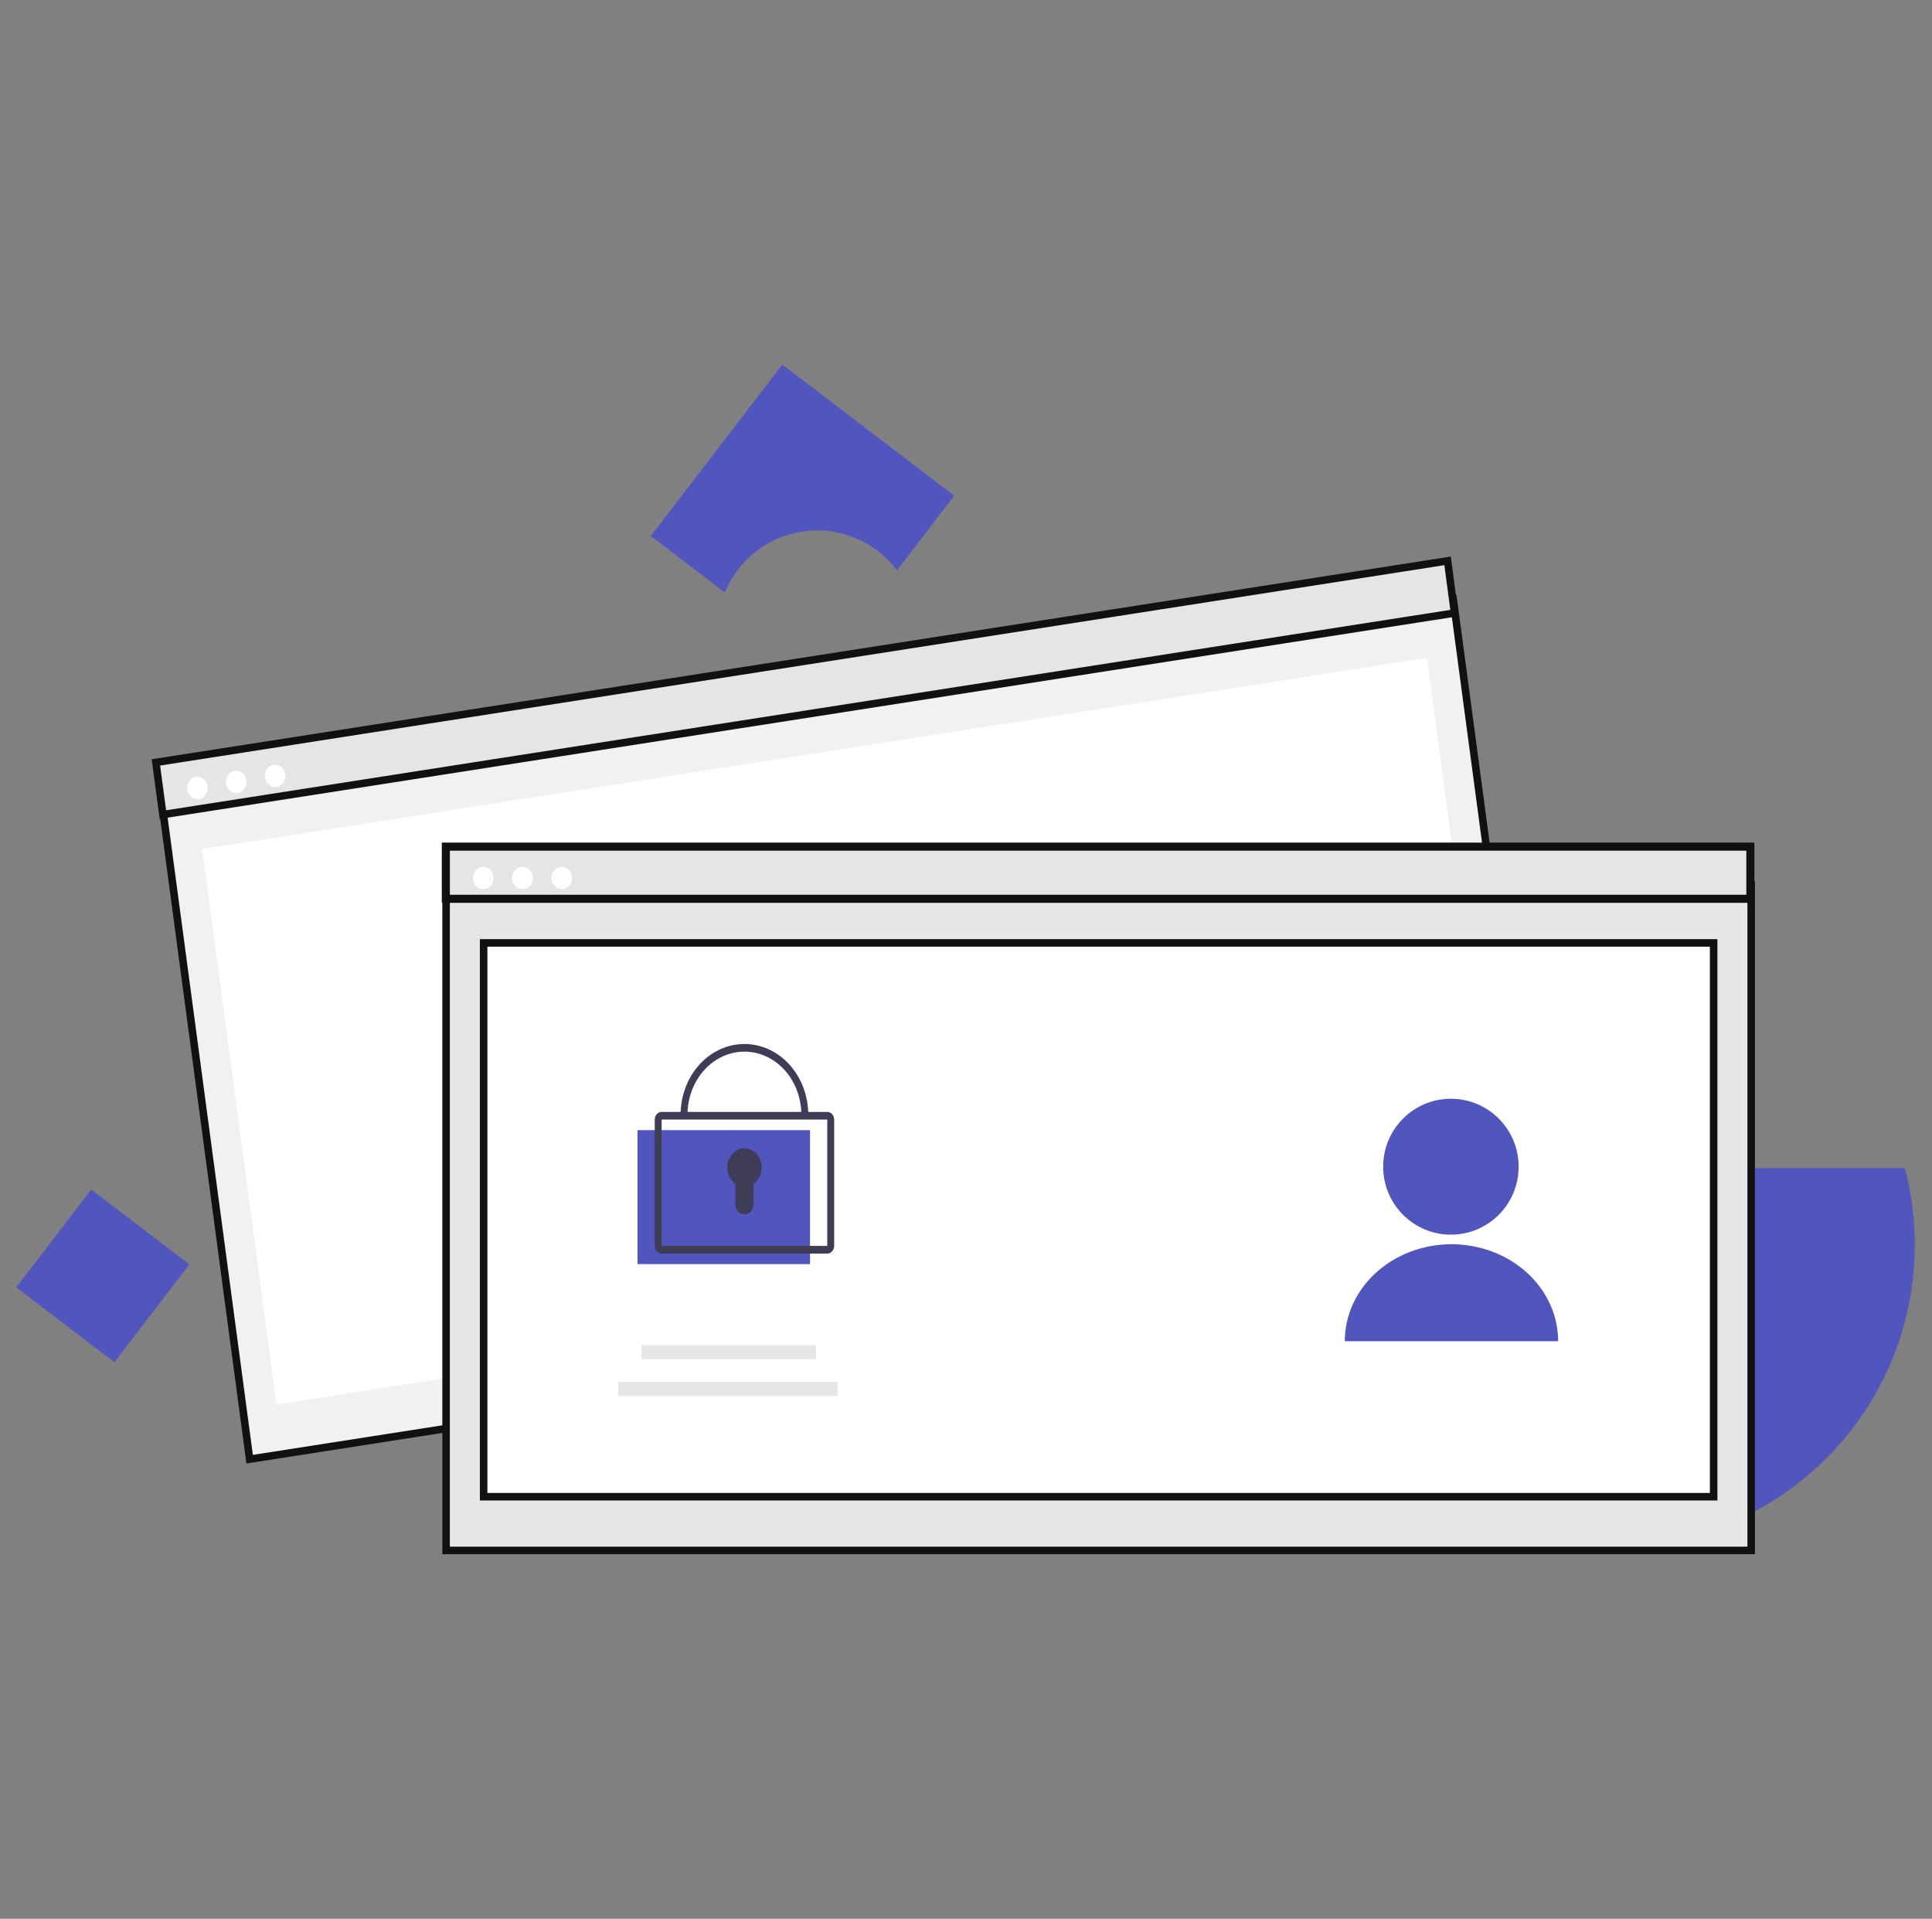 <svg width="145" height="144" viewBox="0 0 145 144" fill="none" xmlns="http://www.w3.org/2000/svg">
<rect x="0" y="0" width="145" height="144" fill="#808080" stroke="none"/>
<path d="M61.329 39.808C62.492 39.807 63.64 40.078 64.68 40.599C65.719 41.12 66.622 41.876 67.316 42.807L71.616 37.2L58.715 27.359L48.847 40.226L54.408 44.468C54.964 43.091 55.92 41.912 57.154 41.082C58.387 40.252 59.841 39.808 61.329 39.808Z" fill="#5156BE"/>
<path d="M121.804 87.666H142.96C143.844 91.019 143.946 94.529 143.257 97.927C142.567 101.325 141.106 104.52 138.984 107.266C136.863 110.012 134.138 112.236 131.019 113.768C127.9 115.299 124.471 116.096 120.995 116.098C120.374 116.098 119.76 116.073 119.153 116.023V103.584C119.153 102.987 119.007 102.4 118.726 101.873C118.445 101.347 118.038 100.897 117.542 100.564C117.046 100.232 116.475 100.026 115.88 99.965C115.285 99.904 114.684 99.99 114.131 100.216V95.321C114.13 94.316 114.329 93.32 114.714 92.392C115.1 91.463 115.665 90.619 116.377 89.908C117.09 89.197 117.936 88.633 118.867 88.249C119.798 87.864 120.796 87.666 121.804 87.666Z" fill="#5156BE"/>
<path d="M14.214 94.886L6.851 89.269L1.219 96.614L8.582 102.23L14.214 94.886Z" fill="#5156BE"/>
<path d="M18.736 109.507L12.127 60.095L109.07 44.97L115.679 94.381L18.736 109.507Z" fill="#F1F1F1" stroke="#111111" stroke-width="0.564"/>
<path d="M107.099 49.372L15.176 63.715L20.752 105.406L112.676 91.064L107.099 49.372Z" fill="white"/>
<path d="M12.224 61.132L11.7 57.216L108.643 42.091L109.166 46.006L12.224 61.132Z" fill="#E5E5E5" stroke="#111111" stroke-width="0.564"/>
<path d="M14.815 59.969C15.243 59.969 15.591 59.593 15.591 59.131C15.591 58.668 15.243 58.293 14.815 58.293C14.386 58.293 14.039 58.668 14.039 59.131C14.039 59.593 14.386 59.969 14.815 59.969Z" fill="white"/>
<path d="M17.729 59.516C18.157 59.516 18.505 59.14 18.505 58.678C18.505 58.215 18.157 57.84 17.729 57.84C17.3 57.84 16.953 58.215 16.953 58.678C16.953 59.14 17.3 59.516 17.729 59.516Z" fill="white"/>
<path d="M20.643 59.062C21.071 59.062 21.419 58.687 21.419 58.224C21.419 57.762 21.071 57.387 20.643 57.387C20.215 57.387 19.867 57.762 19.867 58.224C19.867 58.687 20.215 59.062 20.643 59.062Z" fill="white"/>
<path d="M33.48 116.355V66.43H131.428V116.355H33.48Z" fill="#E6E6E6" stroke="#111111" stroke-width="0.564"/>
<path d="M33.461 67.452V63.537H131.368V67.452H33.461Z" fill="#E5E5E5" stroke="#111111" stroke-width="0.605"/>
<path d="M36.269 66.73C36.697 66.73 37.045 66.355 37.045 65.892C37.045 65.43 36.697 65.055 36.269 65.055C35.84 65.055 35.493 65.43 35.493 65.892C35.493 66.355 35.84 66.73 36.269 66.73Z" fill="white"/>
<path d="M39.211 66.73C39.639 66.73 39.987 66.355 39.987 65.892C39.987 65.43 39.639 65.055 39.211 65.055C38.782 65.055 38.435 65.43 38.435 65.892C38.435 66.355 38.782 66.73 39.211 66.73Z" fill="white"/>
<path d="M42.159 66.73C42.587 66.73 42.934 66.355 42.934 65.892C42.934 65.43 42.587 65.055 42.159 65.055C41.73 65.055 41.383 65.43 41.383 65.892C41.383 66.355 41.73 66.73 42.159 66.73Z" fill="white"/>
<path d="M36.298 112.323V70.762H128.612V112.323H36.298Z" fill="white" stroke="#111111" stroke-width="0.564"/>
<ellipse cx="108.893" cy="87.557" rx="5.084" ry="5.1" fill="#5156BE"/>
<path d="M116.942 100.653C116.942 99.697 116.735 98.751 116.333 97.868C115.93 96.985 115.34 96.182 114.597 95.507C113.853 94.831 112.971 94.295 111.999 93.929C111.028 93.563 109.987 93.375 108.935 93.375C107.884 93.375 106.843 93.563 105.871 93.929C104.9 94.295 104.017 94.831 103.274 95.507C102.53 96.182 101.941 96.985 101.538 97.868C101.136 98.751 100.929 99.697 100.929 100.653L108.935 100.653H116.942Z" fill="#5156BE"/>
<path d="M61.236 100.941H48.155V102.003H61.236V100.941Z" fill="#E6E6E6"/>
<path d="M62.867 103.703H46.405V104.765H62.867V103.703Z" fill="#E6E6E6"/>
<path d="M60.793 84.812H47.846V94.868H60.793V84.812Z" fill="#5156BE"/>
<path d="M62.087 94.075H49.657C49.52 94.075 49.389 94.014 49.291 93.907C49.194 93.799 49.14 93.653 49.14 93.501V84.02C49.14 83.868 49.194 83.722 49.291 83.614C49.389 83.506 49.52 83.445 49.657 83.445H62.087C62.224 83.445 62.356 83.506 62.453 83.614C62.55 83.722 62.605 83.868 62.605 84.02V93.501C62.605 93.653 62.55 93.799 62.453 93.907C62.356 94.014 62.224 94.075 62.087 94.075ZM49.657 84.02V93.501H62.087L62.087 84.02H49.657Z" fill="#3F3D56"/>
<path d="M60.661 83.663H60.143C60.143 82.405 59.693 81.2 58.892 80.311C58.091 79.422 57.004 78.922 55.871 78.922C54.737 78.922 53.651 79.422 52.849 80.311C52.048 81.2 51.598 82.405 51.598 83.663H51.08C51.08 82.253 51.585 80.901 52.483 79.904C53.382 78.908 54.6 78.348 55.871 78.348C57.141 78.348 58.36 78.908 59.258 79.904C60.157 80.901 60.661 82.253 60.661 83.663Z" fill="#3F3D56"/>
<path d="M57.169 87.614C57.169 87.364 57.111 87.118 56.999 86.901C56.887 86.683 56.726 86.502 56.532 86.375C56.338 86.248 56.117 86.179 55.892 86.176C55.666 86.172 55.444 86.234 55.246 86.356C55.049 86.477 54.884 86.653 54.767 86.867C54.65 87.081 54.585 87.325 54.58 87.575C54.574 87.825 54.627 88.072 54.734 88.293C54.84 88.513 54.997 88.699 55.188 88.831V90.373C55.188 90.473 55.206 90.572 55.241 90.664C55.275 90.756 55.326 90.84 55.389 90.91C55.453 90.981 55.529 91.037 55.612 91.075C55.695 91.114 55.784 91.133 55.874 91.133C56.056 91.133 56.23 91.053 56.359 90.91C56.487 90.768 56.56 90.575 56.56 90.373V88.831C56.746 88.702 56.9 88.523 57.006 88.31C57.113 88.097 57.169 87.858 57.169 87.614Z" fill="#3F3D56"/>
</svg>
